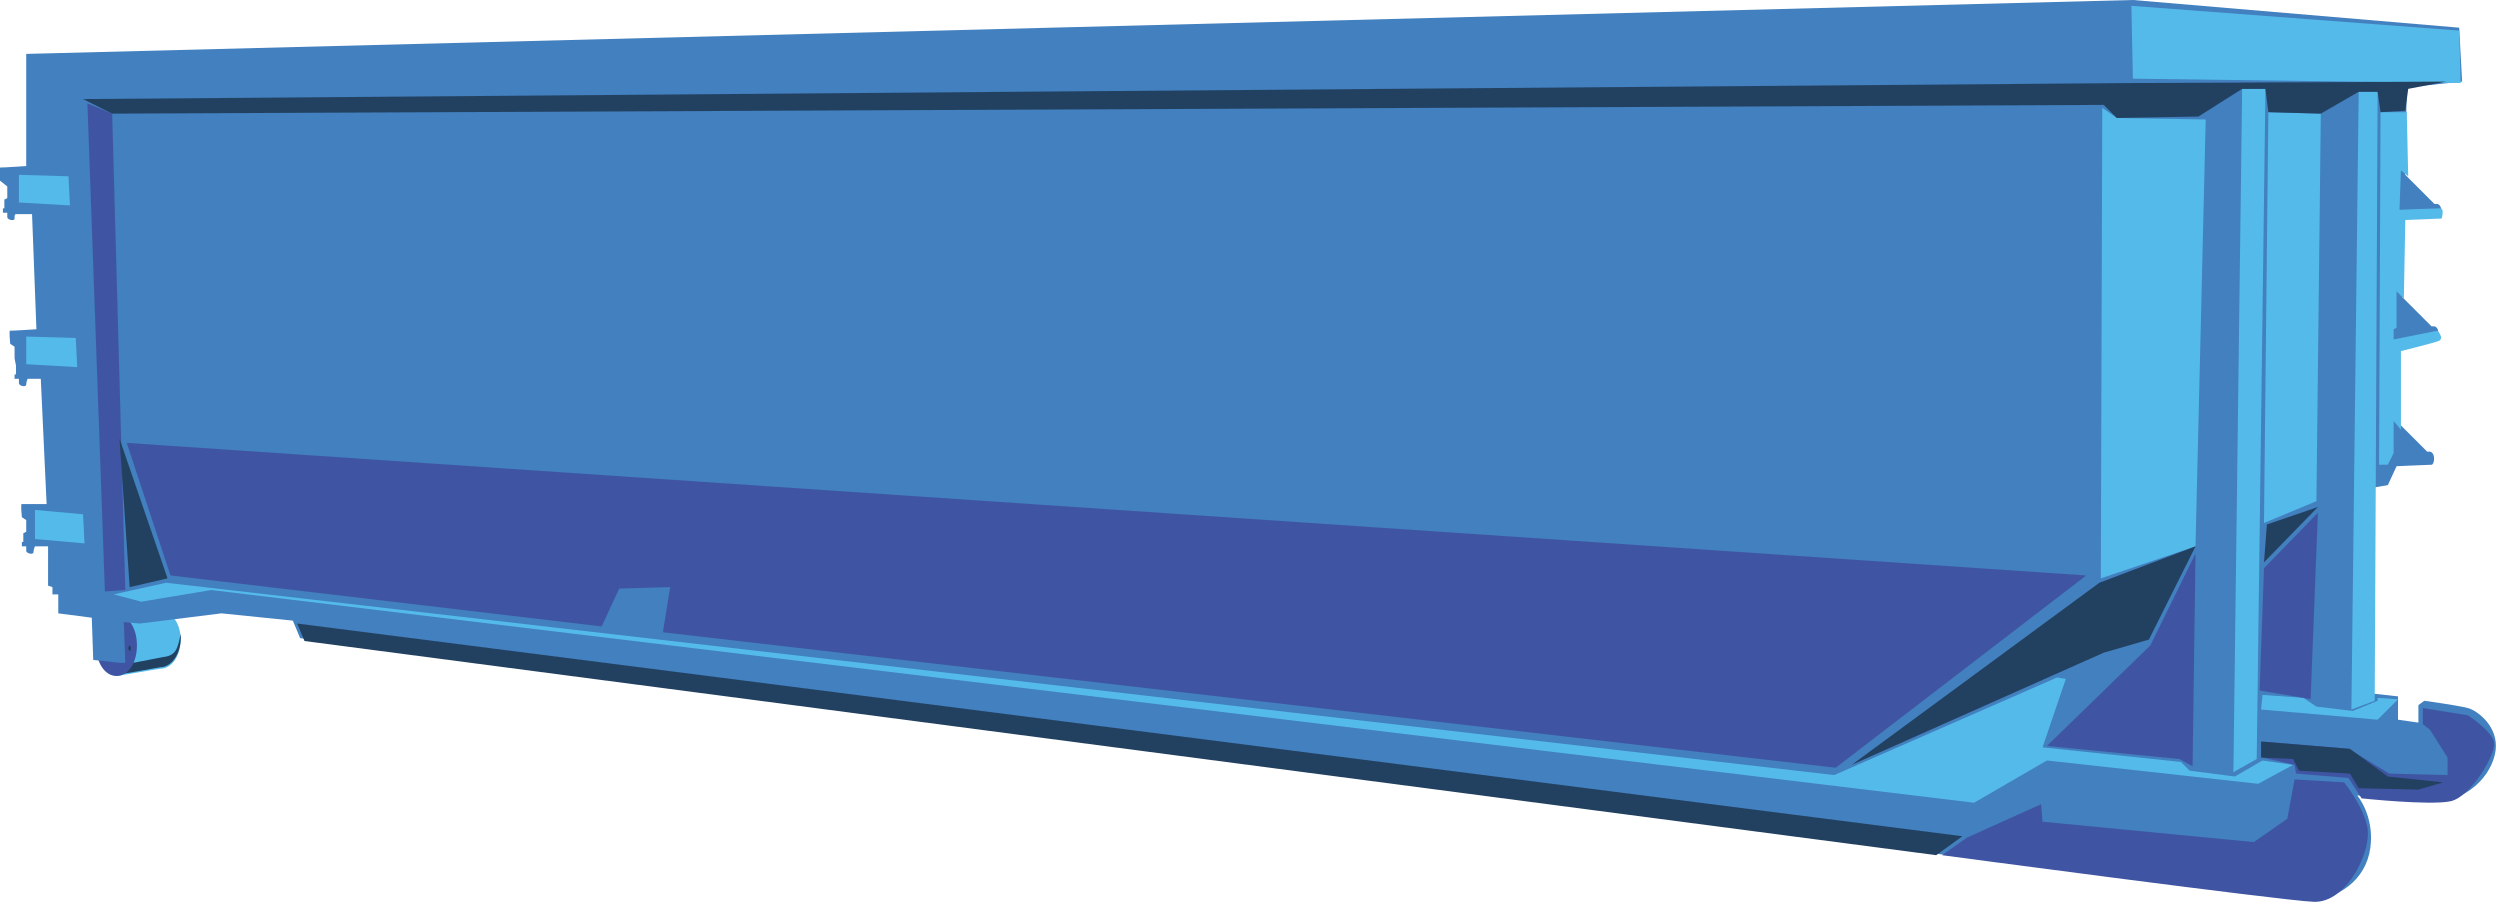 <?xml version="1.0" encoding="utf-8"?>
<!-- Generator: Adobe Illustrator 18.1.1, SVG Export Plug-In . SVG Version: 6.00 Build 0)  -->
<svg version="1.1" id="Layer_1" xmlns="http://www.w3.org/2000/svg" xmlns:xlink="http://www.w3.org/1999/xlink" x="0px" y="0px"
	 viewBox="0 0 171.6 62" enable-background="new 0 0 171.6 62" xml:space="preserve">
<g>
	<defs>
		<rect id="SVGID_1_" y="0" width="171.6" height="62"/>
	</defs>
	<clipPath id="SVGID_2_">
		<use xlink:href="#SVGID_1_"  overflow="visible"/>
	</clipPath>
	<path clip-path="url(#SVGID_2_)" fill="#54BAEA" d="M12.4,43.9c0,1.1-0.6,2-1.4,2c-0.1,0-2.9,0.5-3,0.5c-0.7-0.2-1.2-1-1.2-1.9
		c0-1,0.2-2,0.9-2.1c0.1,0,3.2-0.3,3.3-0.3C11.8,41.9,12.4,42.8,12.4,43.9"/>
	<path clip-path="url(#SVGID_2_)" fill="#224161" d="M12.4,43.5c0.1,1.3-0.6,2.3-1.4,2.3c-0.1,0-3.1,0.6-3.2,0.5
		c-0.7-0.2-1.2-1.1-1.2-2.3c0-1.2,1.1,1.7,1.9,1.6c0.1,0,1.7-0.3,2.7-0.5C12.1,45,12.2,44.5,12.4,43.5"/>
	<path clip-path="url(#SVGID_2_)" fill="#3F55A3" d="M9.4,44.3c0,1.2-0.6,2.1-1.4,2.1s-1.4-0.9-1.4-2.1c0-1.2,0.6-2.1,1.4-2.1
		S9.4,43.1,9.4,44.3"/>
	<path clip-path="url(#SVGID_2_)" fill="#224161" d="M9,44.5c0,0.1-0.1,0.2-0.1,0.2s-0.1-0.1-0.1-0.2s0.1-0.2,0.1-0.2S9,44.4,9,44.5
		"/>
	<path clip-path="url(#SVGID_2_)" fill="#4B5D5F" d="M7.6,45.2c0,0.1-0.1,0.2-0.1,0.2s-0.1-0.1-0.1-0.2c0-0.1,0.1-0.2,0.1-0.2
		S7.6,45.1,7.6,45.2"/>
	<path clip-path="url(#SVGID_2_)" fill="#4280BF" d="M15.2,42.1l-5.6,0.7l-1.1-0.1l0.1,2.8l-0.3,0l-1.9-0.2l-0.1-2.9L4,42.1l0-1.3
		l-0.4,0v-0.5l-0.3-0.1l0-2.7l-0.9,0c0,0-0.1,0.2-0.1,0.4c0,0.2-0.5,0.1-0.5-0.1c0-0.2,0-0.3,0-0.3l-0.3,0l0-0.3l0.1,0l0-0.6
		l0.2-0.1v-0.8l-0.3-0.2c0,0-0.1-1,0-0.9c0.3,0,1.7,0,1.7,0l-0.4-8.6l-0.9,0c0,0-0.1,0.2-0.1,0.4c0,0.2-0.5,0.1-0.5-0.1
		c0-0.2,0-0.3,0-0.3l-0.3,0l0-0.3l0.1,0l0-0.6L1,24.6v-0.8l-0.3-0.2c0,0-0.1-1,0-0.9c0.3,0,1.8-0.1,1.8-0.1l-0.3-7.9l-1.1,0
		C1,14.7,1,14.8,1,15c0,0.2-0.5,0.1-0.5-0.1c0-0.2,0-0.3,0-0.3l-0.3,0l0-0.3l0.1,0l0-0.6l0.2-0.1v-0.8L0,12.4c0,0-0.1-1,0-0.9
		c0.3,0,1.8-0.1,1.8-0.1l0-7.7L146.4,0l22.4,1.9l0.2,3.7l-3.8,0.4l-0.1,6l2,2c0,0-0.2,0,0.2,0c0.4,0.1,0.3,0.9,0.1,0.9
		s-2.4,0.1-2.4,0.1l-0.1,5.4l2,2c0,0-0.2,0,0.2,0c0.4,0.1,0.3,0.9,0.1,0.9s-2.5,0.7-2.5,0.7l-0.1,5l2,2c0,0-0.2,0,0.2,0
		c0.4,0.1,0.3,0.9,0.1,0.9s-2.4,0.1-2.4,0.1l-0.6,1.3l-1.2,0.2l0.1,14.1l1.8,0.2l0,1.6l1.4,0.2v-1.2l0.4-0.3c0,0,2.2,0.3,3,0.5
		c0.7,0.2,2.1,1.3,1.9,2.9c-0.2,1.6-1.9,3.8-5,3.5c-3.1-0.3-4.5-0.4-4.5-0.4s1.2,1.4,0.9,3.6c-0.3,2.2-2.2,3.6-4.5,3.6
		c-2,0-137.6-18-137.6-18l-0.5-1.2L15.2,42.1z"/>
</g>
<polygon fill="#54BAEA" points="146.4,5.4 168.9,5.7 168.8,2.1 146.3,0.4 "/>
<polygon fill="#54BAEA" points="153.9,6.1 155.5,6.1 154.9,52.1 153.3,53 "/>
<polygon fill="#54BAEA" points="161.9,6.3 163.2,6.3 163,48.1 161.4,48.7 "/>
<g>
	<defs>
		<rect id="SVGID_3_" y="0" width="171.6" height="62"/>
	</defs>
	<clipPath id="SVGID_4_">
		<use xlink:href="#SVGID_3_"  overflow="visible"/>
	</clipPath>
	<path clip-path="url(#SVGID_4_)" fill="#54BAEA" d="M163.4,7.7l-0.1,24.2l0.6,0l0.4-0.8l0-2.2l0.5,0.6l0-5.4c0,0,2.4-0.6,2.6-0.7
		c0.4-0.2-0.1-0.7-0.1-0.7l-3,0.6l0-0.7l0.2-0.1l0-2.5l0.5,0.5l0.1-5.4l2.5-0.1c0,0,0.2-0.7-0.1-0.7c-0.4,0-2.8,0.1-2.8,0.1l0.1-2.7
		l0.5,0.4l-0.1-4.4L163.4,7.7z"/>
</g>
<polygon fill="#54BAEA" points="155.7,7.7 155.4,35.9 159,34.4 159.3,7.8 "/>
<polygon fill="#54BAEA" points="145.3,8.1 144.3,7.4 144.2,39.7 150.7,37.5 151.4,8.2 "/>
<polygon fill="#54BAEA" points="155.3,47.7 158.1,47.9 159,48.5 161.5,48.8 163.2,48.1 163.2,47.9 164.6,48 163.2,49.4 155.2,48.7 
	"/>
<polygon fill="#54BAEA" points="155.3,52.2 157.4,52.5 155,53.8 140.5,52.2 135.5,55.1 14.5,40.5 9.7,41.3 7.8,40.8 11.4,40 
	125.9,53.2 141.2,46.5 141.8,46.6 140.2,51.3 149.7,52.3 150.3,52.9 153.4,53.3 "/>
<polygon fill="#54BAEA" points="1.8,23.1 5.2,23.2 5.3,25.2 1.8,25 "/>
<polygon fill="#54BAEA" points="1.3,12 4.7,12.1 4.8,14.1 1.3,13.9 "/>
<polygon fill="#54BAEA" points="2.4,35 5.7,35.3 5.8,37.3 2.4,37 "/>
<polygon fill="#3F55A3" points="140.5,51.2 147.6,44.3 150.7,38 150.5,52.6 149.6,52.1 "/>
<polygon fill="#3F55A3" points="155.4,39 159.1,35.2 158.6,48 158.1,47.9 155.1,47.4 "/>
<g>
	<defs>
		<rect id="SVGID_5_" y="0" width="171.6" height="62"/>
	</defs>
	<clipPath id="SVGID_6_">
		<use xlink:href="#SVGID_5_"  overflow="visible"/>
	</clipPath>
	<path clip-path="url(#SVGID_6_)" fill="#3F55A3" d="M166.3,48.6l3.1,0.5c0,0,1.7,1.1,1.8,1.9c0.1,0.8-1.6,3.7-3,4
		c-1.4,0.3-6.1-0.2-6.1-0.2l-0.9-1.4l-3.6-0.3l-0.1-0.6l-2.2-0.5v-1.1l5.9,0.5l2.8,1.7l4,0.1L168,52l-1.2-1.9l-0.5-0.4V48.6z"/>
	<path clip-path="url(#SVGID_6_)" fill="#3F55A3" d="M157.5,53.5l3.4,0.2c0,0,1.3,1.6,1.6,3.1c0.3,1.6-1.4,5.2-3.7,5.1
		c-2.3-0.1-25.5-3.2-25.5-3.2l1.7-1.2l5.1-2.3l0.1,1.2l14.5,1.4l2.3-1.6L157.5,53.5z"/>
</g>
<polygon fill="#3F55A3" points="143.2,39.5 8.7,30.4 11.7,39.5 41.3,43 42.5,40.4 46,40.3 45.5,43.4 126,52.7 "/>
<polygon fill="#3F55A3" points="6,7.1 7.7,7.8 8.6,40.5 7.2,40.6 "/>
<polygon fill="#224161" points="8.2,30.1 8.9,40.3 11.5,39.7 "/>
<polygon fill="#224161" points="5.7,6.8 146.3,5.7 167.9,5.6 165.3,6.1 165.1,7.6 163.4,7.7 163.2,6.3 161.9,6.3 159.3,7.8 
	155.7,7.7 155.5,6.1 153.9,6.1 150.9,8 145.3,8.1 144.4,7.2 7.7,7.8 "/>
<polygon fill="#224161" points="127.1,52.5 144.1,40 150.7,37.5 147.5,43.9 144.4,44.8 "/>
<polygon fill="#224161" points="155.6,36 159.1,34.8 155.4,38.6 "/>
<polygon fill="#224161" points="134.7,57.4 132.9,58.7 20.9,44 20.4,42.8 "/>
<polygon fill="#224161" points="155.2,50.9 161.3,51.4 163.9,53.3 167.7,53.7 166,54.2 161.9,54.1 161.3,53.1 157.8,52.9 
	157.4,52.1 155.2,52 "/>
</svg>
